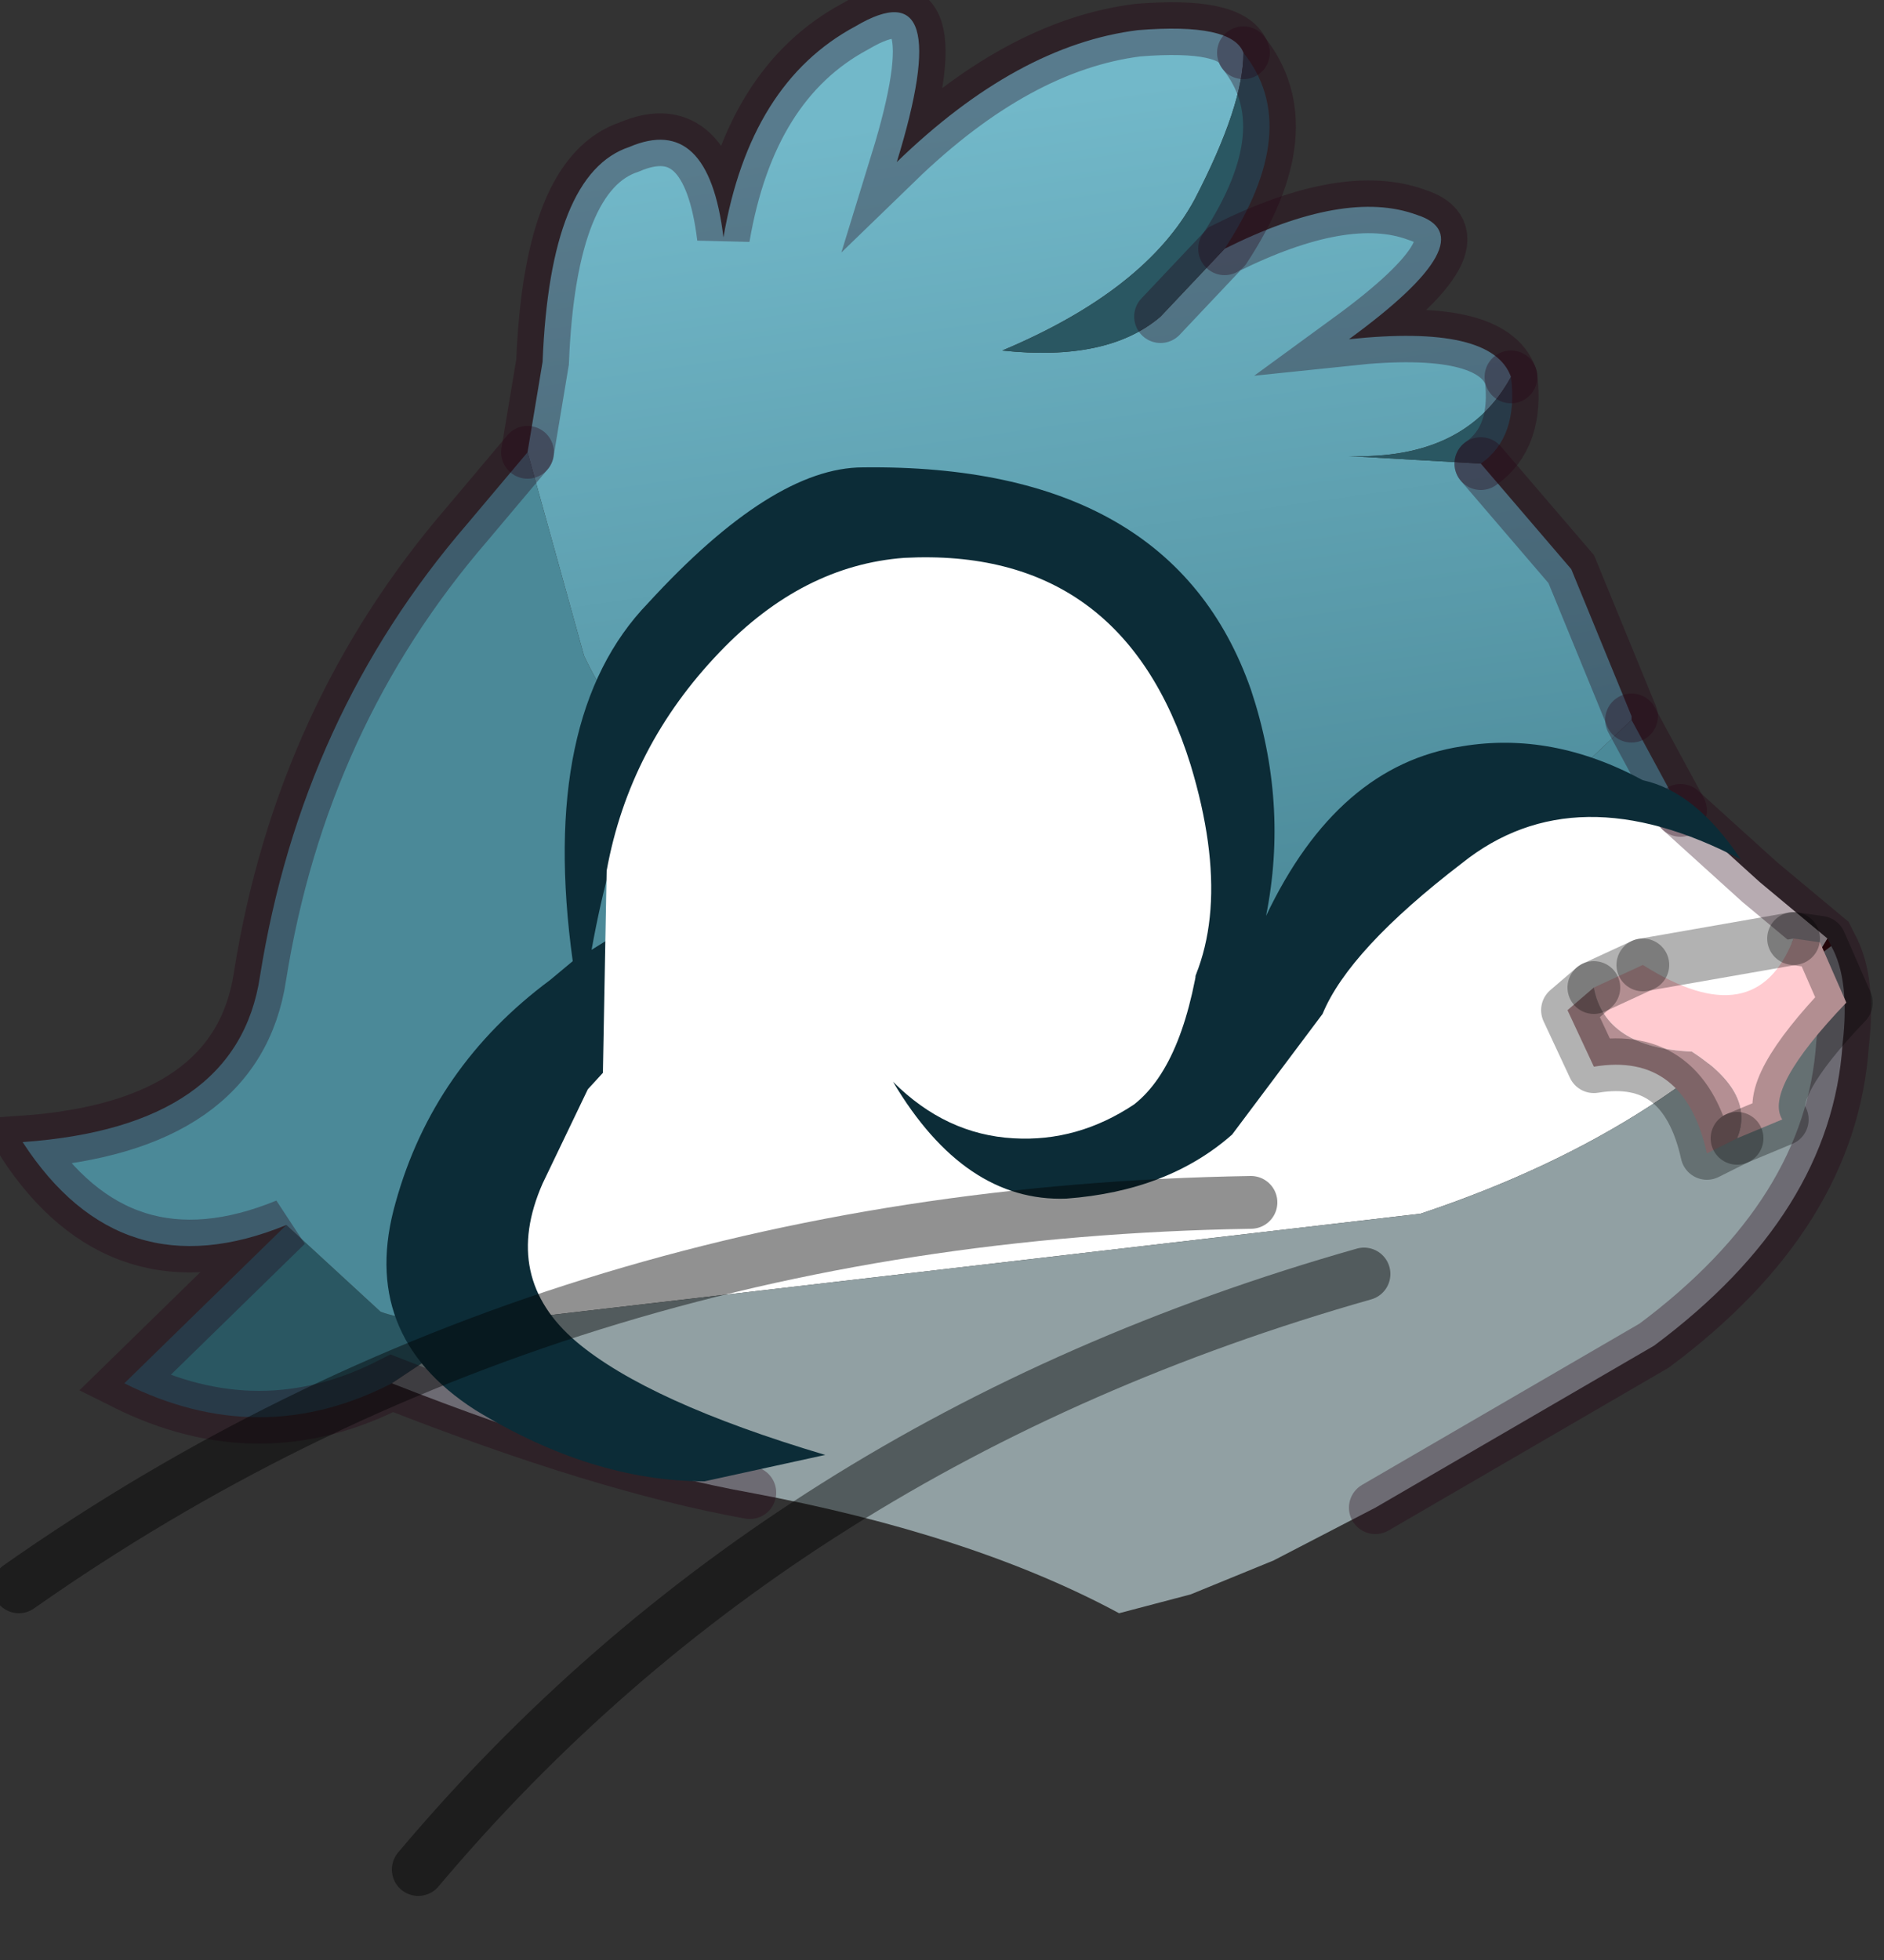 <?xml version="1.0" encoding="utf-8"?>
<svg version="1.1" id="Layer_1"
xmlns="http://www.w3.org/2000/svg"
xmlns:xlink="http://www.w3.org/1999/xlink"
width="25px" height="26px"
xml:space="preserve">
<rect width="100%" height="100%" fill="#333333" stroke="none"/>
<g id="PathID_1872" transform="matrix(1, 0, 0, 1, 12.35, 13.15)">
<linearGradient
id="LinearGradID_493" gradientUnits="userSpaceOnUse" gradientTransform="matrix(-0.001, -0.007, 0.007, -0.001, 2.65, -6.15)" spreadMethod ="pad" x1="-819.2" y1="0" x2="819.2" y2="0" >
<stop  offset="0" style="stop-color:#4B8998;stop-opacity:1" />
<stop  offset="1" style="stop-color:#72B8C9;stop-opacity:1" />
</linearGradient>
<path style="fill:url(#LinearGradID_493) " d="M3.5 -10.5Q2.85 -9.3 0.95 -8.5Q2.35 -8.35 3.05 -8.95L3.9 -9.85Q5.5 -10.65 6.45 -10.3Q7.4 -10 5.55 -8.65Q7.45 -8.85 7.7 -8.15Q7.1 -7.05 5.55 -7.1L7.3 -7L8.5 -5.6L9.3 -3.65L9.3 -3.6L8.35 -2.7Q7.1 -2.65 6.2 -1.6L5.95 -1.35Q3.7 -0.5 1.15 -0.95Q-3.3 -1.7 -4.6 -4.45L-5.35 -7.15L-5.15 -8.35Q-5.05 -10.85 -4 -11.2Q-2.95 -11.65 -2.75 -10Q-2.4 -12.05 -1 -12.8Q0.35 -13.6 -0.45 -11Q1.15 -12.55 2.75 -12.75Q4 -12.85 4.15 -12.45Q4.15 -11.75 3.5 -10.5" />
<path style="fill:#2A5762;fill-opacity:1" d="M7.3 -7L5.55 -7.1Q7.1 -7.05 7.7 -8.15Q7.8 -7.35 7.3 -7M3.9 -9.85L3.05 -8.95Q2.35 -8.35 0.95 -8.5Q2.85 -9.3 3.5 -10.5Q4.15 -11.75 4.15 -12.45Q4.95 -11.45 3.9 -9.85M-7.3 4.25Q-6.5 4.55 -5.4 3.8L-5.95 4.4L-7.15 5.2Q-8.9 6.1 -10.7 5.2L-8.55 3.1L-7.3 4.25" />
<path style="fill:#4B8998;fill-opacity:1" d="M-8.55 3.1Q-10.75 4 -12.05 2Q-9.2 1.8 -8.9 -0.2Q-8.35 -3.65 -6.15 -6.2L-5.35 -7.15L-4.6 -4.45Q-3.3 -1.7 1.15 -0.95Q3.7 -0.5 5.95 -1.35Q4.5 0.05 2.25 -0.2L-1.35 -0.45Q-2.55 -0.45 -3.95 0.55Q-5.35 1.5 -5.35 2.9L-5.35 3.75L-5.4 3.8Q-6.5 4.55 -7.3 4.25L-8.55 3.1M9.95 -2.4L8.35 -2.7L9.3 -3.6L9.95 -2.4" />
<path style="fill:#FFFFFF;fill-opacity:1" d="M-5.4 3.8L-5.35 3.75L-5.35 2.9Q-5.35 1.5 -3.95 0.55Q-2.55 -0.45 -1.35 -0.45L2.25 -0.2Q4.5 0.05 5.95 -1.35L6.2 -1.6Q7.1 -2.65 8.35 -2.7L9.95 -2.4L11 -1.45L11.9 -0.7L11.75 -0.45Q9.95 1.8 6.5 2.95L-5.95 4.4L-5.4 3.8" />
<path style="fill:#380C0D;fill-opacity:1" d="M11.9 -0.7L11.95 -0.6L11.75 -0.45L11.9 -0.7" />
<path style="fill:#91A0A3;fill-opacity:1" d="M-5.95 4.4L6.5 2.95Q9.95 1.8 11.75 -0.45L11.95 -0.6Q12.2 -0.15 12.1 0.7Q11.95 2.95 9.6 4.7L5.9 6.85L4.55 7.55L3.45 8L2.5 8.25Q0.55 7.2 -2.4 6.65Q-4.35 6.3 -7.15 5.2L-5.95 4.4" />
<path style="fill:none;stroke-width:0.7;stroke-linecap:round;stroke-linejoin:miter;stroke-miterlimit:5;stroke:#270013;stroke-opacity:0.329" d="M4.15 -12.45Q4 -12.85 2.75 -12.75Q1.15 -12.55 -0.45 -11Q0.35 -13.6 -1 -12.8Q-2.4 -12.05 -2.75 -10Q-2.95 -11.65 -4 -11.2Q-5.05 -10.85 -5.15 -8.35L-5.35 -7.15" />
<path style="fill:none;stroke-width:0.7;stroke-linecap:round;stroke-linejoin:miter;stroke-miterlimit:5;stroke:#270013;stroke-opacity:0.329" d="M9.3 -3.65L8.5 -5.6L7.3 -7" />
<path style="fill:none;stroke-width:0.7;stroke-linecap:round;stroke-linejoin:miter;stroke-miterlimit:5;stroke:#270013;stroke-opacity:0.329" d="M7.7 -8.15Q7.45 -8.85 5.55 -8.65Q7.4 -10 6.45 -10.3Q5.5 -10.65 3.9 -9.85L3.05 -8.95" />
<path style="fill:none;stroke-width:0.7;stroke-linecap:round;stroke-linejoin:miter;stroke-miterlimit:5;stroke:#270013;stroke-opacity:0.329" d="M4.15 -12.45Q4.95 -11.45 3.9 -9.85" />
<path style="fill:none;stroke-width:0.7;stroke-linecap:round;stroke-linejoin:miter;stroke-miterlimit:5;stroke:#270013;stroke-opacity:0.329" d="M7.7 -8.15Q7.8 -7.35 7.3 -7" />
<path style="fill:none;stroke-width:0.7;stroke-linecap:round;stroke-linejoin:miter;stroke-miterlimit:5;stroke:#270013;stroke-opacity:0.329" d="M9.95 -2.4L9.3 -3.6" />
<path style="fill:none;stroke-width:0.7;stroke-linecap:round;stroke-linejoin:miter;stroke-miterlimit:5;stroke:#270013;stroke-opacity:0.329" d="M9.95 -2.4L11 -1.45L11.9 -0.7L11.95 -0.6Q12.2 -0.15 12.1 0.7Q11.95 2.95 9.6 4.7L5.9 6.85" />
<path style="fill:none;stroke-width:0.7;stroke-linecap:round;stroke-linejoin:miter;stroke-miterlimit:5;stroke:#270013;stroke-opacity:0.329" d="M-2.4 6.65Q-4.35 6.3 -7.15 5.2Q-8.9 6.1 -10.7 5.2L-8.55 3.1Q-10.75 4 -12.05 2Q-9.2 1.8 -8.9 -0.2Q-8.35 -3.65 -6.15 -6.2L-5.35 -7.15" />
</g>
<g id="PathID_1873" transform="matrix(1, 0, 0, 1, 12.35, 13.15)">
<path style="fill:#FFFFFF;fill-opacity:1" d="M9.45 -0.35L11.45 -0.7Q10.95 0.6 9.45 -0.35" />
<path style="fill:#FFCBD0;fill-opacity:1" d="M10.1 0.8Q8.95 0.75 8.8 -0.05L9.45 -0.35Q10.95 0.6 11.45 -0.7L11.8 -0.65L12.15 0.15Q11.05 1.3 11.3 1.7L10.7 1.95Q10.95 1.35 10.1 0.8" />
<path style="fill:#B48F93;fill-opacity:1" d="M8.8 -0.05Q8.95 0.75 10.1 0.8Q10.95 1.35 10.7 1.95L10.3 2.15Q10 0.8 8.8 1L8.45 0.25L8.8 -0.05" />
<path style="fill:none;stroke-width:0.7;stroke-linecap:round;stroke-linejoin:round;stroke-miterlimit:3;stroke:#000000;stroke-opacity:0.302" d="M10.7 1.95L11.3 1.7Q11.05 1.3 12.15 0.15L11.8 -0.65L11.45 -0.7" />
<path style="fill:none;stroke-width:0.7;stroke-linecap:round;stroke-linejoin:round;stroke-miterlimit:3;stroke:#000000;stroke-opacity:0.302" d="M9.45 -0.35L8.8 -0.05" />
<path style="fill:none;stroke-width:0.7;stroke-linecap:round;stroke-linejoin:round;stroke-miterlimit:3;stroke:#000000;stroke-opacity:0.302" d="M10.7 1.95L10.3 2.15Q10 0.8 8.8 1L8.45 0.25L8.8 -0.05" />
<path style="fill:none;stroke-width:0.7;stroke-linecap:round;stroke-linejoin:round;stroke-miterlimit:3;stroke:#000000;stroke-opacity:0.302" d="M11.45 -0.7L9.45 -0.35" />
</g>
<g id="PathID_1874" transform="matrix(1, 0, 0, 1, 12.35, 13.15)">
<path style="fill:#0C2C37;fill-opacity:1" d="M4.45 -1Q5.4 -3 7.05 -3.25Q8.25 -3.45 9.45 -2.8Q10.15 -2.65 10.75 -1.75Q8.55 -2.9 7.05 -1.7Q5.55 -0.55 5.2 0.3L4 1.9Q3.15 2.65 1.8 2.75Q0.45 2.8 -0.5 1.2Q0.2 1.9 1.1 1.95Q1.95 2 2.7 1.5Q3.4 0.95 3.6 -0.75Q3.75 -2.45 2.45 -3.1Q1.15 -3.75 0.55 -4.35Q-0.1 -5 -0.7 -5Q-1.9 -5 -3.05 -3.95Q-4.05 -3.05 -4.5 -0.55L-4.1 -0.8L-4 0.7L-4.55 1.3L-5.15 2.55Q-5.7 3.8 -4.7 4.65Q-3.75 5.45 -1.4 6.15L-3 6.5Q-4.5 6.5 -6.05 5.55Q-7.6 4.55 -7.1 2.8Q-6.6 1 -5.05 -0.15L-4.75 -0.4Q-5.2 -3.65 -3.75 -5.15Q-2.1 -6.95 -0.9 -6.95Q3.2 -7 4.25 -4Q4.75 -2.5 4.45 -1" />
</g>
<g id="PathID_1875" transform="matrix(1, 0, 0, 1, 12.35, 13.15)">
<path style="fill:none;stroke-width:0.7;stroke-linecap:round;stroke-linejoin:miter;stroke-miterlimit:5;stroke:#000000;stroke-opacity:0.431" d="M4.25 2.8Q-5.05 2.95 -12.1 7.9" />
</g>
<g id="PathID_1876" transform="matrix(1, 0, 0, 1, 12.35, 13.15)">
<path style="fill:none;stroke-width:0.7;stroke-linecap:round;stroke-linejoin:miter;stroke-miterlimit:5;stroke:#000000;stroke-opacity:0.431" d="M5.75 3.75Q-2 5.95 -6.8 11.65" />
</g>
<g id="PathID_1877" transform="matrix(1, 0, 0, 1, 12.35, 13.15)">
<path style="fill:#FFFFFF;fill-opacity:1" d="M-2.8 -4.5Q-1.7 -5.65 -0.35 -5.75Q2.55 -5.9 3.45 -3Q4.1 -0.85 3.2 0.35L1.1 -0.15Q0.1 -0.55 -2.05 0.8Q-4.2 2.1 -4.35 1.1L-4.3 -1.6Q-4 -3.25 -2.8 -4.5" />
</g>
</svg>
